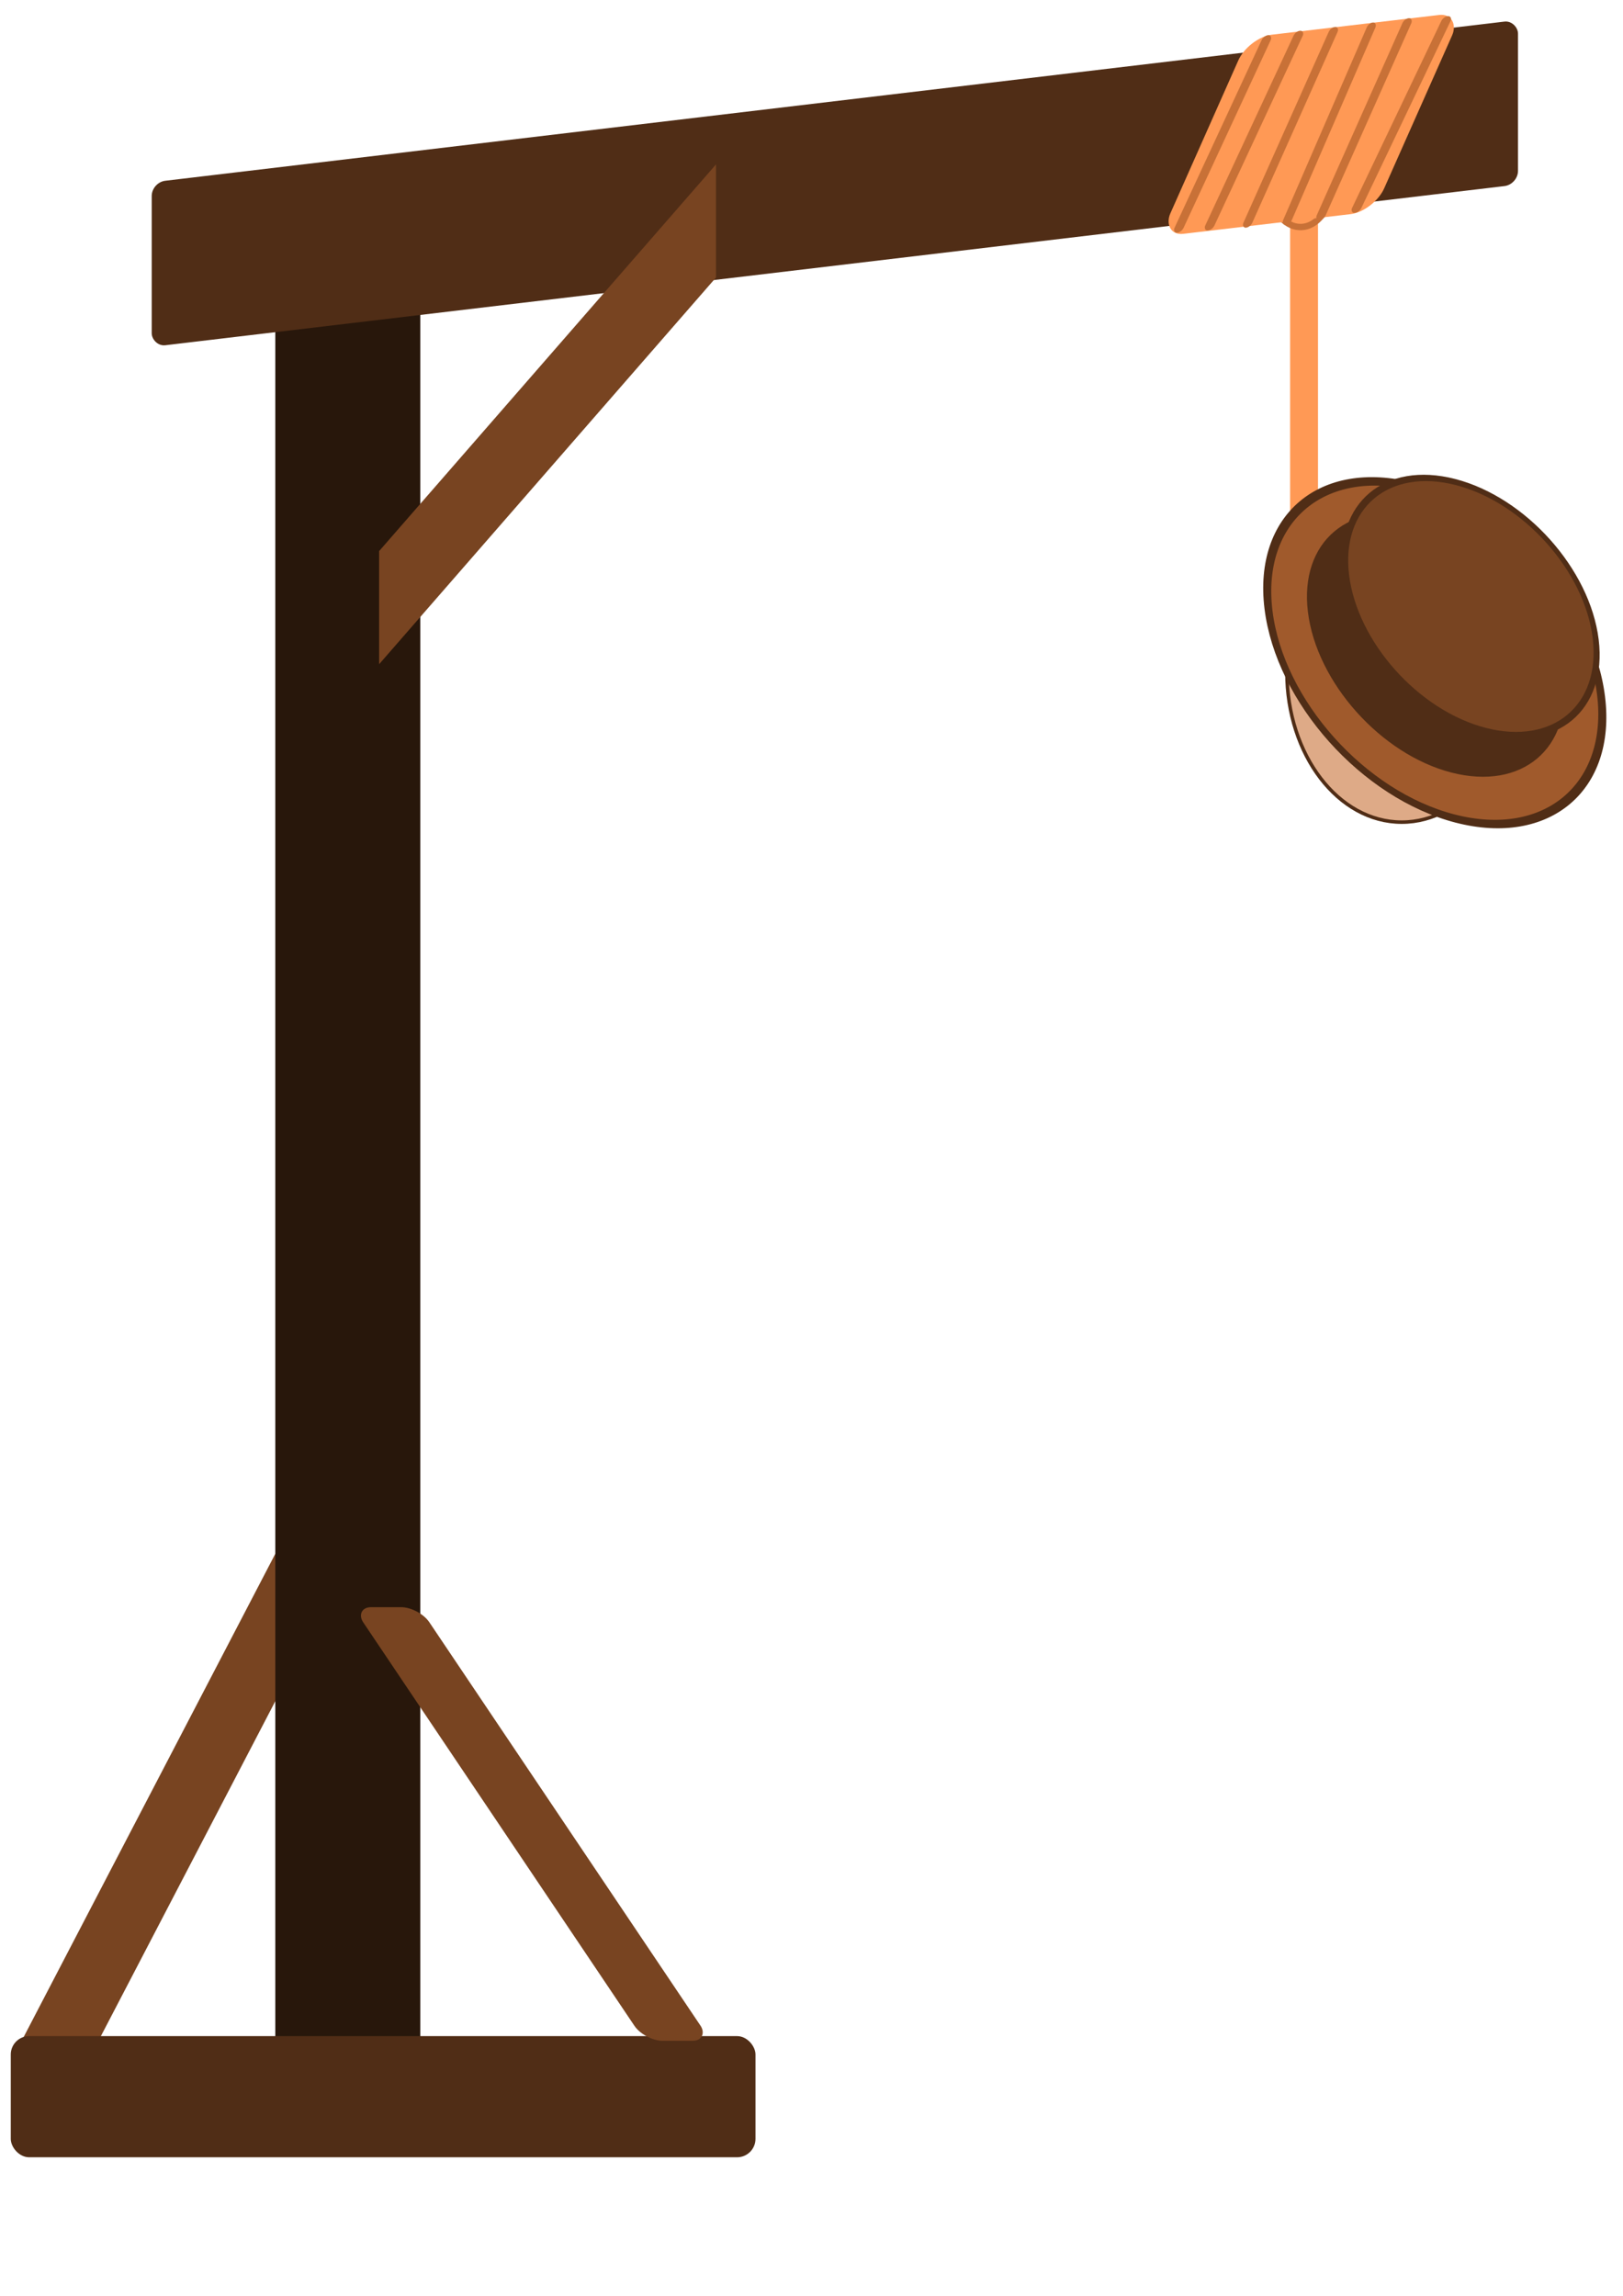 <?xml version="1.0" encoding="UTF-8" standalone="no"?>
<svg
   xmlns:osb="http://www.openswatchbook.org/uri/2009/osb"
   xmlns:dc="http://purl.org/dc/elements/1.1/"
   xmlns:cc="http://creativecommons.org/ns#"
   xmlns:rdf="http://www.w3.org/1999/02/22-rdf-syntax-ns#"
   xmlns:svg="http://www.w3.org/2000/svg"
   xmlns="http://www.w3.org/2000/svg"
   xmlns:sodipodi="http://sodipodi.sourceforge.net/DTD/sodipodi-0.dtd"
   xmlns:inkscape="http://www.inkscape.org/namespaces/inkscape"
   inkscape:export-ydpi="96"
   inkscape:export-xdpi="96"
   inkscape:export-filename="/home/nahuel/Documentos/Prácticas Web/Practica/Ahorcado/img/horca-0.svg.png"
   sodipodi:docname="horca-1.svg"
   inkscape:version="1.0 (4035a4fb49, 2020-05-01)"
   id="svg8"
   version="1.1"
   viewBox="0 0 210 297"
   height="297mm"
   width="210mm">
  <defs
     id="defs2">
    <linearGradient
       osb:paint="solid"
       id="linearGradient1340">
      <stop
         id="stop1338"
         offset="0"
         style="stop-color:#000000;stop-opacity:1;" />
    </linearGradient>
  </defs>
  <sodipodi:namedview
     inkscape:pagecheckerboard="false"
     inkscape:window-maximized="1"
     inkscape:window-y="231"
     inkscape:window-x="768"
     inkscape:window-height="844"
     inkscape:window-width="1440"
     showborder="true"
     inkscape:snap-global="false"
     showgrid="false"
     inkscape:document-rotation="0"
     inkscape:current-layer="layer1"
     inkscape:document-units="mm"
     inkscape:cy="477.11133"
     inkscape:cx="428.70361"
     inkscape:zoom="0.47509054"
     inkscape:pageshadow="2"
     inkscape:pageopacity="0"
     borderopacity="1.0"
     bordercolor="#666666"
     pagecolor="#ffffff"
     id="base" />
  <g
     id="layer1"
     inkscape:groupmode="layer"
     inkscape:label="Capa 1">
    <ellipse
       transform="scale(-1,1)"
       ry="19.404"
       rx="14.857"
       cy="86.954"
       cx="-181.37"
       id="path1156"
       style="opacity:1;fill:#deaa87;fill-opacity:1;stroke:#502d16;stroke-width:0.454;stroke-miterlimit:4;stroke-dasharray:none;stroke-opacity:1" />
    <rect
       transform="matrix(1,0,-0.462,0.887,0,0)"
       y="215.525"
       x="140.317"
       height="82.181"
       width="9.933"
       id="rect974"
       style="fill:#784421;fill-opacity:1;stroke:none;stroke-width:1.126;stroke-miterlimit:4;stroke-dasharray:none;stroke-opacity:0.939" />
    <rect
       ry="0.585"
       y="26.915"
       x="166.927"
       height="57.498"
       width="3.61"
       id="rect119"
       style="fill:#ff9955;fill-opacity:1;stroke-width:0.796" />
    <ellipse
       ry="5.262"
       rx="3.915"
       cy="24.108"
       cx="168.269"
       id="path121"
       style="fill:#ff9955;fill-opacity:1;stroke:#c87137;stroke-width:0.829;stroke-miterlimit:4;stroke-dasharray:none;stroke-opacity:1" />
    <rect
       y="23.98"
       x="35.623"
       height="240.662"
       width="18.761"
       id="rect22"
       style="fill:#28170b;stroke-width:0.474" />
    <rect
       ry="1.765"
       transform="matrix(0.993,-0.118,0,1,0,0)"
       y="25.926"
       x="19.768"
       height="21.279"
       width="178.031"
       id="rect20"
       style="fill:#502d16;stroke-width:0.399" />
    <rect
       rx="0"
       transform="matrix(0.657,-0.754,0,1,0,0)"
       ry="1.691"
       y="127.59"
       x="74.662"
       height="14.632"
       width="66.346"
       id="rect26"
       style="fill:#784421;stroke-width:0.25" />
    <rect
       transform="matrix(0.993,-0.117,-0.406,0.914,0,0)"
       rx="3.031"
       ry="3.262"
       y="27.566"
       x="173.954"
       height="28.186"
       width="27.869"
       id="rect30"
       style="fill:#ff9955;stroke-width:0.658" />
    <rect
       transform="matrix(1,0,-0.421,0.907,0,0)"
       ry="0.695"
       y="5.017"
       x="165.651"
       height="28.18"
       width="1.174"
       id="rect48"
       style="fill:#c87137;stroke-width:0.649" />
    <rect
       style="fill:#c87137;stroke-width:0.646"
       id="rect48-7"
       width="1.15"
       height="28.445"
       x="173.764"
       y="3.819"
       ry="0.702"
       transform="matrix(1,0,-0.408,0.913,0,0)" />
    <rect
       style="fill:#c87137;stroke-width:0.657"
       id="rect48-5"
       width="1.19"
       height="28.487"
       x="169.52"
       y="4.385"
       ry="0.703"
       transform="matrix(1,0,-0.422,0.907,0,0)" />
    <rect
       style="fill:#c87137;stroke-width:0.64"
       id="rect48-35"
       width="1.125"
       height="28.552"
       x="178.382"
       y="3.175"
       ry="0.704"
       transform="matrix(1,0,-0.398,0.917,0,0)" />
    <rect
       style="fill:#c87137;stroke-width:0.657"
       id="rect48-1"
       width="1.202"
       height="28.192"
       x="187.785"
       y="2.31"
       ry="0.695"
       transform="matrix(1,0,-0.431,0.903,0,0)" />
    <rect
       style="fill:#c87137;stroke-width:0.649"
       id="rect48-2"
       width="1.156"
       height="28.649"
       x="182.79"
       y="2.579"
       ry="0.707"
       transform="matrix(1,0,-0.407,0.913,0,0)" />
    <rect
       ry="2.382"
       y="263.403"
       x="1.393"
       height="15.675"
       width="96.359"
       id="rect970"
       style="fill:#502d16;fill-opacity:1;stroke:none;stroke-width:0.607;stroke-miterlimit:4;stroke-dasharray:none;stroke-opacity:0.939" />
    <rect
       ry="2.338"
       style="fill:#784421;fill-opacity:1;stroke:none;stroke-width:0.641;stroke-miterlimit:4;stroke-dasharray:none;stroke-opacity:0.939"
       id="rect974-9"
       width="8.562"
       height="67.58"
       x="85.538"
       y="250.5"
       transform="matrix(-1,0,0.558,0.83,0,0)" />
    <ellipse
       style="opacity:1;fill:#a05a2c;fill-opacity:1;stroke:#502d16;stroke-width:1.067;stroke-miterlimit:4;stroke-dasharray:none;stroke-opacity:1"
       id="path993-3"
       cx="-186.994"
       cy="-37.995"
       rx="22.226"
       ry="21.627"
       transform="matrix(-0.968,-0.25,-0.122,-0.992,0,0)" />
    <ellipse
       style="opacity:1;fill:#502d16;fill-opacity:1;stroke:#502d16;stroke-width:0.801;stroke-miterlimit:4;stroke-dasharray:none;stroke-opacity:1"
       id="path993-6"
       cx="-187.252"
       cy="-36.927"
       rx="16.679"
       ry="16.229"
       transform="matrix(-0.968,-0.25,-0.122,-0.992,0,0)" />
    <ellipse
       transform="matrix(-0.968,-0.25,-0.122,-0.992,0,0)"
       ry="16.229"
       rx="16.679"
       cy="-30.515"
       cx="-192.765"
       id="path993-6-0"
       style="opacity:1;fill:#784421;fill-opacity:1;stroke:#502d16;stroke-width:0.801;stroke-miterlimit:4;stroke-dasharray:none;stroke-opacity:1" />
  </g>
</svg>
